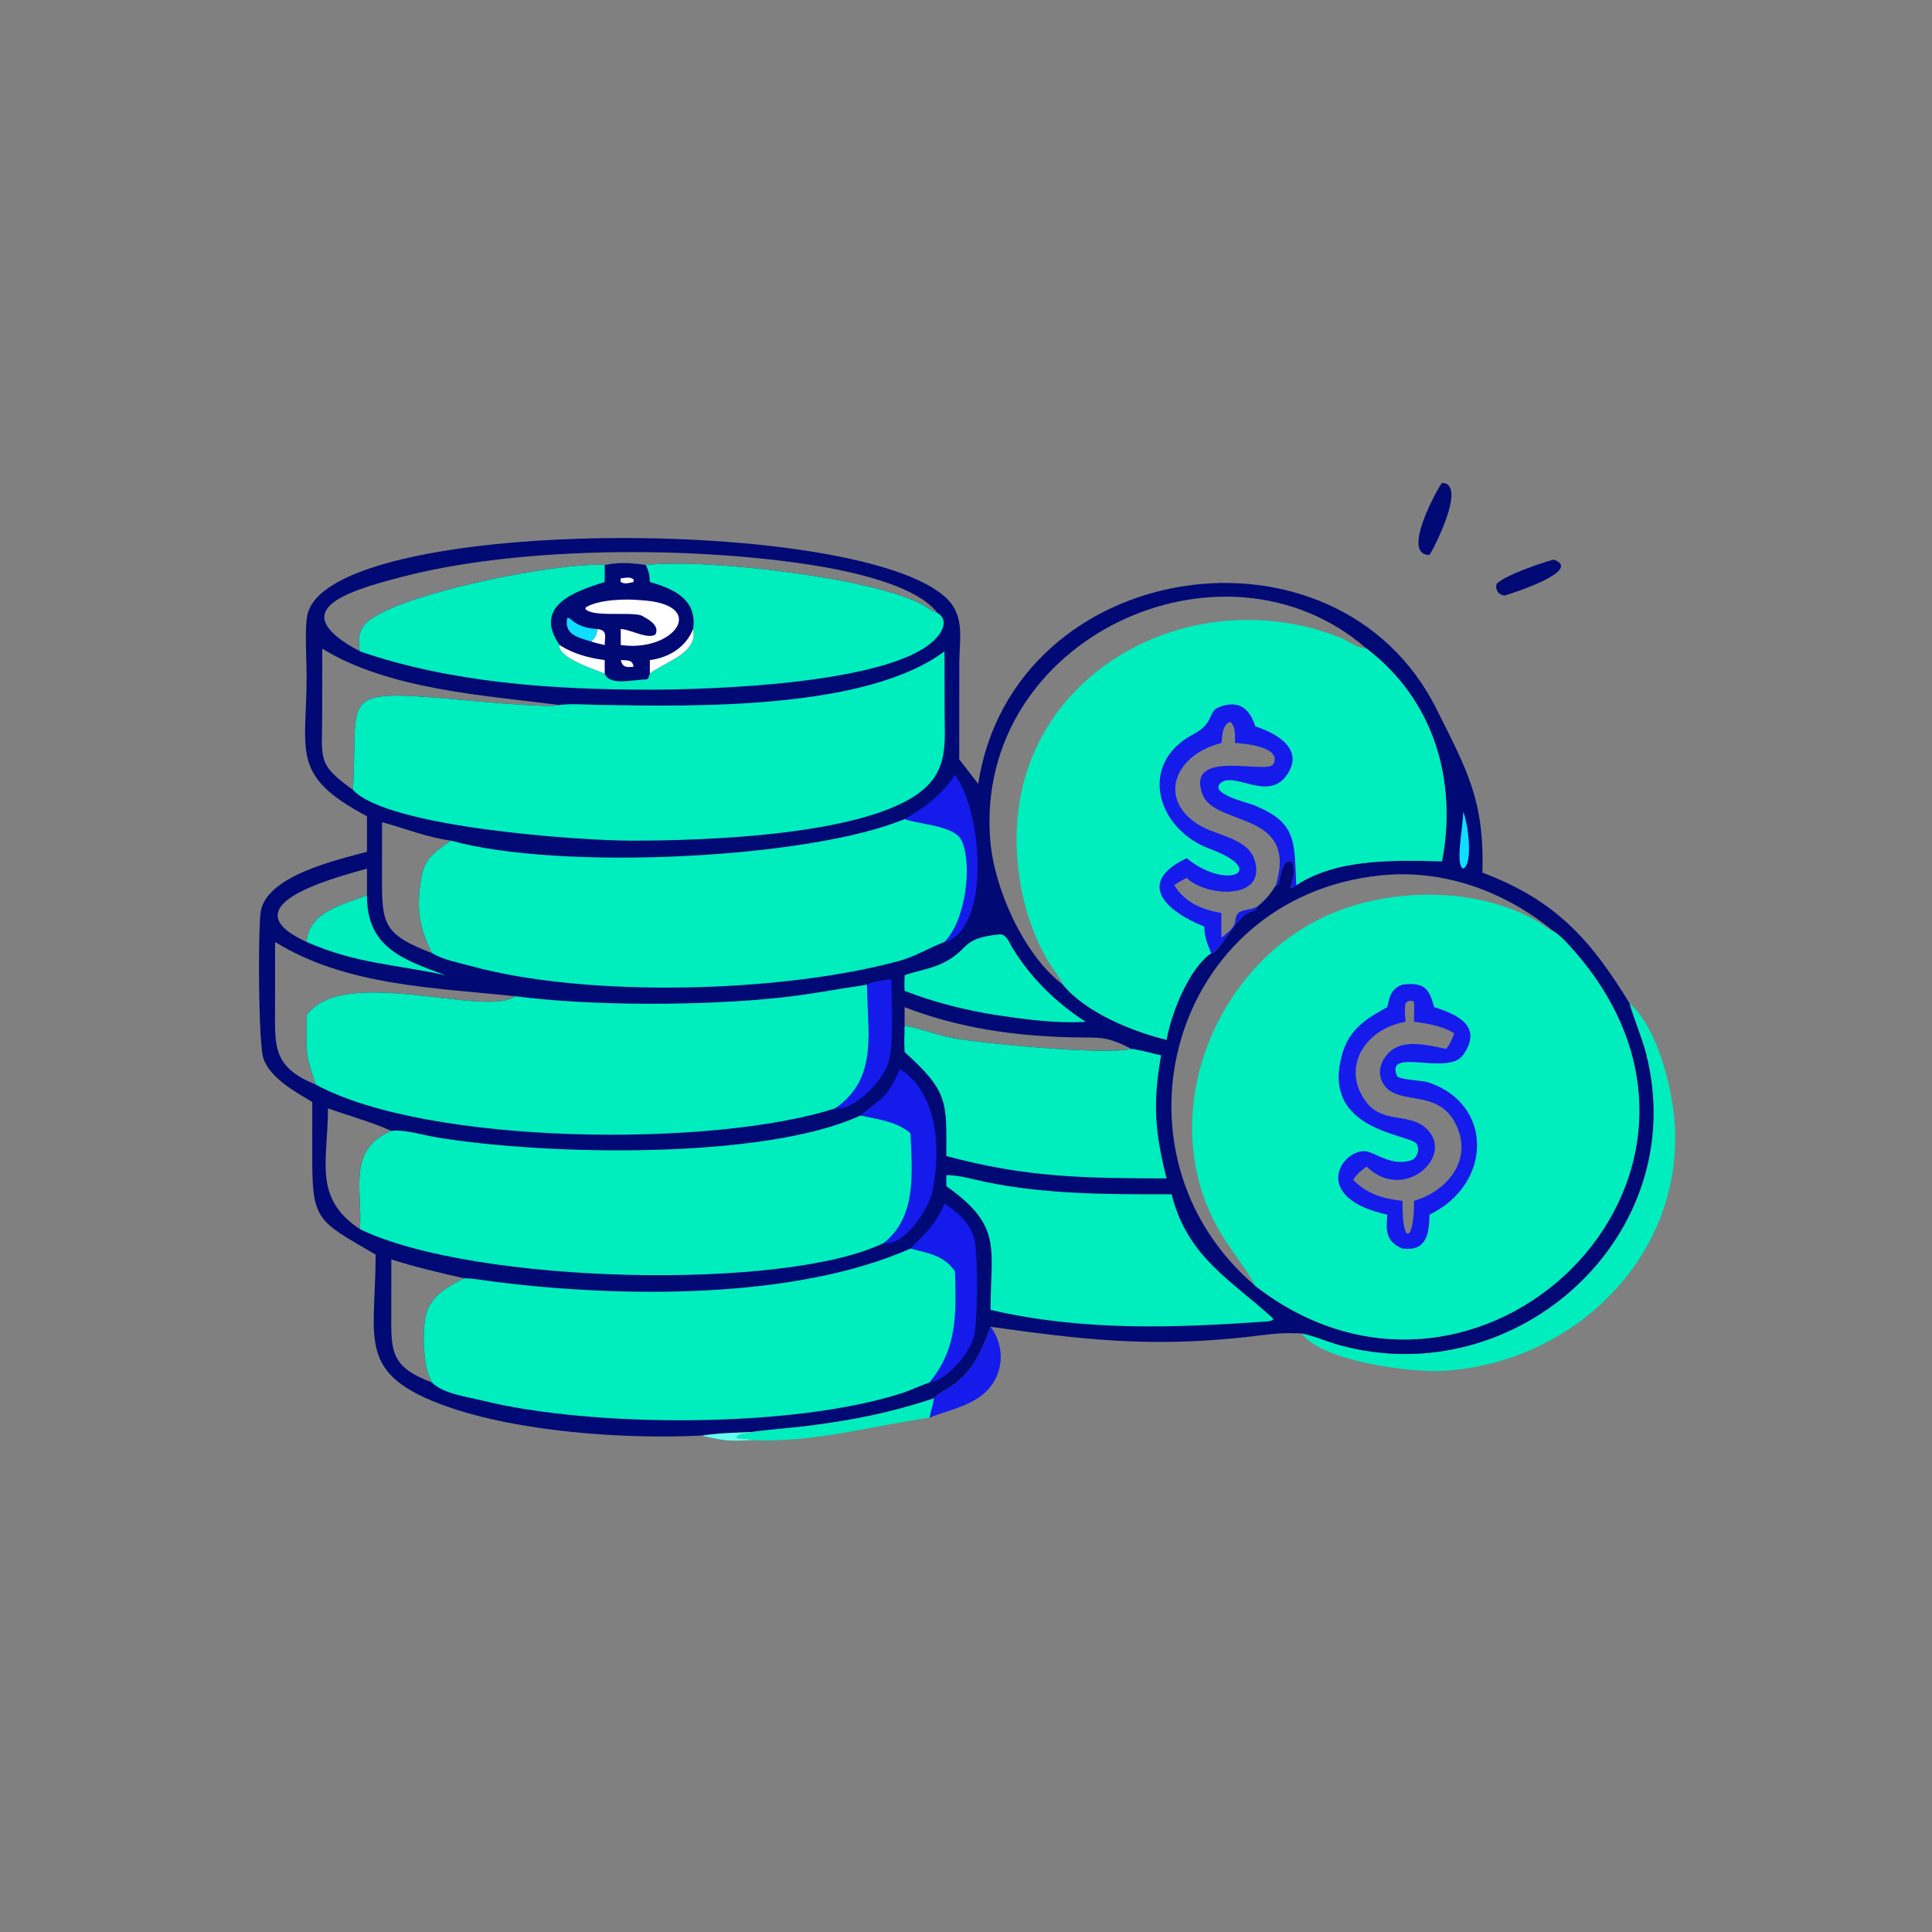 <?xml version="1.0" encoding="utf-8" ?>
<svg xmlns="http://www.w3.org/2000/svg" xmlns:xlink="http://www.w3.org/1999/xlink" width="1024" height="1024">
	<rect width="100%" height="100%" fill="#808080" stroke="none"/>
	<path fill="#63FFF0" transform="scale(2 2)" d="M185.939 380.432C190.241 379.745 194.938 379.64 199.295 379.482C198.083 380.105 195.845 379.631 195.228 380.898L195.341 381.084C196.663 381.392 197.898 381.157 199.295 381.659C193.326 381.897 192.029 381.902 186.399 380.539L185.939 380.432Z"/>
	<path fill="#010974" transform="scale(2 2)" d="M411.741 148.299C419.85 151.183 400.143 157.44 398.806 157.803C397.199 157.764 396.154 156.326 396.613 154.729C398.76 152.483 408.533 149.135 411.741 148.299Z"/>
	<path fill="#010974" transform="scale(2 2)" d="M382.147 127.972C388.988 128.087 379.688 145.958 378.82 147.051C371.145 147.16 380.942 129.439 382.147 127.972Z"/>
	<path fill="#141BEB" transform="scale(2 2)" d="M247.505 370.543C248.652 369.202 250.808 368.288 252.274 367.251C258.06 363.157 260.176 357.845 262.498 351.602C266.904 357.465 265.853 365.548 259.944 369.949C255.969 372.911 250.847 373.883 246.312 375.694C246.659 373.96 247.262 372.305 247.505 370.543Z"/>
	<path fill="#00EDBE" transform="scale(2 2)" d="M247.505 370.543C247.262 372.305 246.659 373.96 246.312 375.694C230.592 377.976 215.424 382.396 199.295 381.659C197.898 381.157 196.663 381.392 195.341 381.084L195.228 380.898C195.845 379.631 198.083 380.105 199.295 379.482C199.568 379.252 211.97 378.115 213.342 377.943C225.737 376.388 235.566 374.497 247.505 370.543Z"/>
	<path fill="#00EDBE" transform="scale(2 2)" d="M431.815 265.818C439.263 272.384 443.251 288.384 443.832 298.198C445.923 333.517 416.385 361.511 382.188 363.296C373.608 363.744 350.181 360.73 344.93 353.347C348.337 354.026 351.747 355.587 355.132 356.508C402.1 369.292 448.457 327.286 436.227 279.268C435.073 274.737 433.138 270.537 431.884 266.072L431.815 265.818Z"/>
	<path fill="#010974" transform="scale(2 2)" d="M97.252 216.302C76.641 205.444 81.333 199.164 81.255 178.694C81.24 174.653 80.712 166.765 81.438 163.075C86.651 136.601 228.671 136.45 251.039 158.752C255.765 163.465 254.24 169.627 254.223 175.669L254.206 201.25L259.238 207.727C268.472 147.577 354.267 134.82 380.732 187.978C388.646 203.874 393.441 212.032 392.846 231.253C412.336 238.591 421.553 249.072 431.815 265.818L431.884 266.072C433.138 270.537 435.073 274.737 436.227 279.268C448.457 327.286 402.1 369.292 355.132 356.508C351.747 355.587 348.337 354.026 344.93 353.347C344.486 353.482 344.023 353.203 343.524 353.347C338.966 353.091 334.517 353.869 329.999 354.361C304.676 357.118 286.785 355.019 262.498 351.602C260.176 357.845 258.06 363.157 252.274 367.251C250.808 368.288 248.652 369.202 247.505 370.543C235.566 374.497 225.737 376.388 213.342 377.943C211.97 378.115 199.568 379.252 199.295 379.482C194.938 379.64 190.241 379.745 185.939 380.432C165.776 381.479 137.509 379.46 118.509 372.757C94.153 364.164 99.547 355.058 99.551 332.48C83.869 323.353 82.727 323.581 82.747 306.104L82.76 292.06C78.371 289.389 71.528 285.723 69.804 280.47C68.502 276.503 68.367 248.712 69.019 242.111C70.006 232.111 89.504 227.865 97.252 225.726L97.252 216.302ZM332.659 340.772C391.538 386.529 468.976 312.203 417.694 252.623C415.936 250.581 414.001 248.317 411.741 246.815C410.142 246.264 408.946 245.062 407.506 244.229C391.503 234.967 368.906 235.147 352.315 242.337C323.375 254.879 307.569 291.618 320.46 320.888C324.357 329.736 329.297 334.323 332.659 340.772ZM281.685 260.942C287.85 268.426 300.147 273.352 309.158 275.567C310.306 268.613 315.172 256.465 321.007 252.602C322.808 252.885 327.908 242.561 331.322 241.642C332.345 241.367 332.817 241.058 333.333 240.139L333.751 239.785C335.635 238.212 336.845 236.678 338.123 234.58C339.378 235.661 339.115 226.878 342.363 228.377C343.439 230.488 342.655 233.053 342.035 235.184L342.346 235.286L343.524 234.58C354.585 227.379 369.561 228.006 382.147 228.247C386.219 206.851 380.05 185.564 362.175 171.9C359.382 171.636 357.118 169.731 354.567 168.743C315.591 153.647 269.515 178.221 269.399 222.121C269.369 233.478 272.192 245.839 278.288 255.575C279.372 257.307 280.97 259.041 281.685 260.942ZM281.685 260.942C280.97 259.041 279.372 257.307 278.288 255.575C272.192 245.839 269.369 233.478 269.399 222.121C269.515 178.221 315.591 153.647 354.567 168.743C357.118 169.731 359.382 171.636 362.175 171.9C324.115 138.741 257.99 169.239 262.433 222.827C263.472 235.357 271.207 253.034 281.685 260.942ZM332.659 340.772C329.297 334.323 324.357 329.736 320.46 320.888C307.569 291.618 323.375 254.879 352.315 242.337C368.906 235.147 391.503 234.967 407.506 244.229C408.946 245.062 410.142 246.264 411.741 246.815C398.913 236.292 382.734 230.283 366.016 231.972C310.291 237.604 291.505 305.684 332.659 340.772ZM95.373 172.614C94.885 169.56 94.95 166.894 97.43 164.746C106.102 157.234 148.139 148.876 160.254 149.743C163.928 148.959 167.445 149.155 171.136 149.743C187.144 147.928 230.584 153.099 244.053 160.021C245.446 160.737 247.002 162.051 248.471 162.456C241.935 153.913 220.161 150.337 209.95 148.98C178.589 144.811 136.376 145.114 106.483 152.885C91.153 156.87 75.352 161.898 95.373 172.614ZM72.903 249.626L72.893 266.3C72.895 276.987 71.953 282.705 83.683 287.42C80.604 278.458 81.337 279.071 81.256 269.027C91.189 255.532 128.472 269.822 136.562 264.015C115.132 261.743 91.634 261.253 72.903 249.626ZM85.4 171.9L85.375 190.305C85.365 201.051 83.994 202.561 93.534 209.302C95.044 184.53 89.156 182.576 119.762 185.258C123.521 185.587 145.934 187.774 148.285 186.825C128.306 184.29 102.953 182.702 85.4 171.9ZM101.247 217.884L101.233 233.061C101.217 244.999 101.756 247.676 114.508 252.602C110.918 245.506 110.23 240.321 111.786 231.928C112.649 227.27 115.921 225.283 119.529 222.774C113.07 221.892 107.458 219.584 101.247 217.884ZM103.706 333.751L103.695 347.816C103.651 357.92 103.323 362.203 114.508 366.386L114.092 365.566C112.062 361.471 111.704 351.538 113.232 347.287C114.753 343.057 119.261 340.639 123.053 338.757C116.501 337.302 110.099 335.809 103.706 333.751ZM86.913 293.718C86.909 307.869 82.889 317.406 95.373 325.74C96.168 315.364 91.82 304.811 103.706 299.691C98.394 297.297 92.431 295.704 86.913 293.718ZM81.256 249.626C81.773 241.599 91.073 239.676 97.252 237.253L97.252 230.196C88.416 232.701 60.126 239.986 81.256 249.626ZM239.73 266.904L239.73 271.837C244.078 272.548 248.176 274.311 252.508 275.112C259.871 276.473 292.478 279.687 299.94 277.973C292.781 274.397 291.728 275.08 283.901 274.901C268.823 274.556 253.856 272.397 239.73 266.904Z"/>
	<path fill="#0FDEFF" transform="scale(2 2)" d="M387.762 215.155C388.937 217.469 390.544 229.004 387.762 230.196C385.55 229.307 387.765 219.118 387.762 215.155Z"/>
	<path fill="#141BEB" transform="scale(2 2)" d="M229.769 260.942C231.642 259.943 234.153 259.786 236.223 259.497C236.238 264.929 237.001 277.238 235.347 281.947C233.745 286.51 226.351 294.49 221.33 293.718C232.952 285.762 229.814 273.262 229.769 260.942Z"/>
	<path fill="#141BEB" transform="scale(2 2)" d="M253.091 205.397C259.615 213.974 262.501 241.135 252.892 248.425C252.047 249.066 251.384 249.535 250.304 249.626C256.108 243.678 257.705 228.766 254.83 222.727C252.912 218.698 243.58 218.528 239.73 217.058C245.231 213.992 249.479 210.624 253.091 205.397Z"/>
	<path fill="#00EDBE" transform="scale(2 2)" d="M81.256 249.626C81.773 241.599 91.073 239.676 97.252 237.253C97.177 250.919 106.436 254.229 118.106 258.446C104.699 255.559 94.269 255.368 81.256 249.626Z"/>
	<path fill="#141BEB" transform="scale(2 2)" d="M250.304 318.965C253.825 321.226 257.395 324.417 258.298 328.729C259.17 332.901 259.126 350.139 258.111 354.185C256.978 358.7 250.728 365.908 246.312 366.386C253.883 357.176 253.368 348.023 253.091 336.916C250.113 332.612 246.009 332.128 241.293 330.882C245.723 326.149 247.556 325.082 250.304 318.965Z"/>
	<path fill="#141BEB" transform="scale(2 2)" d="M238.468 283.314C248.753 289.688 249.322 305.205 247.111 315.756C246.095 320.601 239.462 330.436 234.252 329.372C243.029 322.401 241.709 310.714 241.293 300.324C237.812 297.225 232.39 296.546 227.995 295.624L228.329 295.344C234.468 290.25 235.017 290.931 238.468 283.314Z"/>
	<path fill="#00EDBE" transform="scale(2 2)" d="M265.013 247.612C266.757 247.606 267.424 249.736 268.247 251.091C273.094 259.066 279.885 265.765 287.723 270.79C279.86 271.272 271.821 270.148 264.056 269.027C255.754 267.682 247.566 265.656 239.73 262.584C239.632 261.213 239.708 259.82 239.73 258.446C243.011 257.26 246.527 256.819 249.695 255.292C257.287 251.635 254.238 248.614 265.013 247.612Z"/>
	<path fill="#00EDBE" transform="scale(2 2)" d="M239.73 271.837C244.078 272.548 248.176 274.311 252.508 275.112C259.871 276.473 292.478 279.687 299.94 277.973C302.562 278.32 305.122 279.111 307.706 279.673C305.465 292.217 306.05 300.009 309.158 312.303C286.979 312.224 272.075 312.072 250.786 306.367C250.831 292.053 251.414 289.329 239.73 278.805C239.591 276.473 239.657 274.168 239.73 271.837Z"/>
	<path fill="#00EDBE" transform="scale(2 2)" d="M250.786 311.421C254.35 311.422 257.805 312.538 261.275 313.252C277.441 316.581 294.07 316.514 310.501 316.504C314.644 333.303 326.664 339.476 337.509 349.534C337.116 350.031 336.782 350.004 336.192 350.164C311.342 351.946 286.976 352.816 262.498 347.139C262.545 330.595 265.726 324.914 250.786 314.346L250.786 311.421Z"/>
	<path fill="#00EDBE" transform="scale(2 2)" d="M160.254 149.743C163.928 148.959 167.445 149.155 171.136 149.743C187.144 147.928 230.584 153.099 244.053 160.021C245.446 160.737 247.002 162.051 248.471 162.456C250.713 163.798 250.354 166.001 249.034 167.95C239.878 181.466 186.81 182.78 171.891 182.771C146.552 182.757 119.554 180.958 95.373 172.614C94.885 169.56 94.95 166.894 97.43 164.746C106.102 157.234 148.139 148.876 160.254 149.743Z"/>
	<path fill="#010974" transform="scale(2 2)" d="M160.254 149.743C163.928 148.959 167.445 149.155 171.136 149.743C171.94 151.26 172.17 152.548 172.218 154.25C178.768 156.075 184.797 158.974 183.683 166.698C185.104 173.169 176.241 175.319 172.218 178.513C172.002 179.125 171.962 179.705 171.393 180.049C167.715 180.073 161.516 181.865 160.254 178.513C157.872 177.513 147.623 174.29 148.285 170.935C141.251 160.713 151.991 156.776 160.254 154.25L160.254 149.743Z"/>
	<path fill="white" transform="scale(2 2)" d="M164.502 174.932C166.129 175.039 167.662 174.742 167.883 176.683C166.013 176.9 164.993 176.857 164.502 174.932Z"/>
	<path fill="white" transform="scale(2 2)" d="M164.502 153.273C165.587 153.155 167.024 152.754 167.907 153.564L167.883 154.25C166.791 154.441 165.37 154.971 164.458 154.128L164.502 153.273Z"/>
	<path fill="white" transform="scale(2 2)" d="M158.276 166.698C161.092 167.039 160.263 168.598 160.254 170.935C159.032 170.674 157.842 170.401 156.652 170.013C157.777 168.919 158.095 168.265 158.276 166.698Z"/>
	<path fill="#0FDEFF" transform="scale(2 2)" d="M156.652 170.013C153.178 168.923 149.428 168.178 150.335 163.779C151.288 163.349 152.047 166.334 158.276 166.698C158.095 168.265 157.777 168.919 156.652 170.013Z"/>
	<path fill="white" transform="scale(2 2)" d="M183.683 166.698C185.104 173.169 176.241 175.319 172.218 178.513L172.218 174.932C177.249 174.291 181.745 171.559 183.683 166.698Z"/>
	<path fill="white" transform="scale(2 2)" d="M160.254 178.513C157.872 177.513 147.623 174.29 148.285 170.935C151.884 173.261 156.041 174.382 160.254 174.932L160.254 178.513Z"/>
	<path fill="white" transform="scale(2 2)" d="M169.852 163.06C166.558 162.117 156.931 163.606 155.098 161.348L155.327 160.898C158.772 158.854 165.942 158.652 169.852 159.065C187.784 160.051 179.016 172.625 165.143 171.013L164.502 170.935L164.502 166.698L164.924 166.735C167.266 166.96 171.718 169.465 173.697 168.142C174.962 165.67 171.583 163.975 169.852 163.06Z"/>
	<path fill="#00EDBE" transform="scale(2 2)" d="M241.293 330.882C246.009 332.128 250.113 332.612 253.091 336.916C253.368 348.023 253.883 357.176 246.312 366.386L246.066 366.467C243.696 367.263 241.456 368.41 239.078 369.179C209.842 378.634 156.426 378.252 127.903 371.177C124.115 370.238 117.333 369.358 114.508 366.386L114.092 365.566C112.062 361.471 111.704 351.538 113.232 347.287C114.753 343.057 119.261 340.639 123.053 338.757C125.9 338.824 128.914 339.424 131.75 339.772C164.686 343.813 210.351 344.526 241.293 330.882Z"/>
	<path fill="#00EDBE" transform="scale(2 2)" d="M227.995 295.624C232.39 296.546 237.812 297.225 241.293 300.324C241.709 310.714 243.029 322.401 234.252 329.372C208.593 342.092 125.921 340.474 95.373 325.74C96.168 315.364 91.82 304.811 103.706 299.691C107.231 299.247 112.218 300.841 115.787 301.428C145.199 306.267 202.765 307.312 227.995 295.624Z"/>
	<path fill="#00EDBE" transform="scale(2 2)" d="M136.562 264.015C157.184 266.681 186.517 266.53 206.635 264.4C214.398 263.578 222.052 262.075 229.769 260.942C229.814 273.262 232.952 285.762 221.33 293.718C189.207 304.176 113.286 303.564 83.683 287.42C80.604 278.458 81.337 279.071 81.256 269.027C91.189 255.532 128.472 269.822 136.562 264.015Z"/>
	<path fill="#00EDBE" transform="scale(2 2)" d="M239.73 217.058C243.58 218.528 252.912 218.698 254.83 222.727C257.705 228.766 256.108 243.678 250.304 249.626L250.084 249.71C245.987 251.31 242.448 253.531 238.127 254.7C206.819 263.168 155.425 264.444 124.764 256.002C121.405 255.077 117.535 254.402 114.508 252.602C110.918 245.506 110.23 240.321 111.786 231.928C112.649 227.27 115.921 225.283 119.529 222.774C148.185 230.805 214.483 227.61 239.73 217.058Z"/>
	<path fill="#00EDBE" transform="scale(2 2)" d="M250.304 172.614L250.328 188.736C250.334 195.82 251.241 202.702 245.829 208.189C232.595 221.605 185.579 222.801 167.273 222.784C153.918 222.771 102.604 219.315 93.534 209.302C95.044 184.53 89.156 182.576 119.762 185.258C123.521 185.587 145.934 187.774 148.285 186.825C151.562 186.413 154.868 186.733 158.155 186.792C184.848 187.269 229.534 188.05 250.304 172.614Z"/>
	<path fill="#00EDBE" transform="scale(2 2)" d="M281.685 260.942C280.97 259.041 279.372 257.307 278.288 255.575C272.192 245.839 269.369 233.478 269.399 222.121C269.515 178.221 315.591 153.647 354.567 168.743C357.118 169.731 359.382 171.636 362.175 171.9C380.05 185.564 386.219 206.851 382.147 228.247C369.561 228.006 354.585 227.379 343.524 234.58L342.346 235.286L342.035 235.184C342.655 233.053 343.439 230.488 342.363 228.377C339.115 226.878 339.378 235.661 338.123 234.58C336.845 236.678 335.635 238.212 333.751 239.785L333.333 240.139C332.817 241.058 332.345 241.367 331.322 241.642C327.908 242.561 322.808 252.885 321.007 252.602C315.172 256.465 310.306 268.613 309.158 275.567C300.147 273.352 287.85 268.426 281.685 260.942ZM314.475 227.453C300.603 234.06 309.45 241.728 319.177 245.536C319.204 248.303 319.935 250.085 321.007 252.602C322.808 252.885 327.908 242.561 331.322 241.642C332.345 241.367 332.817 241.058 333.333 240.139L333.751 239.785C335.635 238.212 336.845 236.678 338.123 234.58C339.378 235.661 339.115 226.878 342.363 228.377C343.439 230.488 342.655 233.053 342.035 235.184L342.346 235.286L343.524 234.58L343.507 234.309C342.881 223.107 343.93 217.948 331.932 213.254C330.715 212.779 320.06 210.248 323.575 207.415C327.158 204.528 335.841 212.142 340.694 205.792C345.994 198.856 338.749 194.458 332.659 192.509C331.152 187.814 328.311 185.362 323.064 187.413C319.934 188.638 322.006 191.57 316.27 194.592C301.407 202.425 306.586 219.758 320.594 224.924C336.509 230.794 325.135 236.144 314.475 227.453Z"/>
	<path fill="#141BEB" transform="scale(2 2)" d="M314.475 227.453C325.135 236.144 336.509 230.794 320.594 224.924C306.586 219.758 301.407 202.425 316.27 194.592C322.006 191.57 319.934 188.638 323.064 187.413C328.311 185.362 331.152 187.814 332.659 192.509C338.749 194.458 345.994 198.856 340.694 205.792C335.841 212.142 327.158 204.528 323.575 207.415C320.06 210.248 330.715 212.779 331.932 213.254C343.93 217.948 342.881 223.107 343.507 234.309L343.524 234.58L342.346 235.286L342.035 235.184C342.655 233.053 343.439 230.488 342.363 228.377C339.115 226.878 339.378 235.661 338.123 234.58C336.845 236.678 335.635 238.212 333.751 239.785L333.333 240.139C332.817 241.058 332.345 241.367 331.322 241.642C327.908 242.561 322.808 252.885 321.007 252.602C319.935 250.085 319.204 248.303 319.177 245.536C309.45 241.728 300.603 234.06 314.475 227.453ZM323.702 196.898C310.581 200.228 306.68 212.639 318.57 219.087C323.134 221.563 330.891 222.357 332.546 228.096C335.628 238.785 319.445 237.615 314.475 232.64C313.376 233.25 312.19 233.818 311.189 234.58C314.095 239.324 318.545 240.995 323.702 241.977C323.641 244.168 323.648 246.344 323.702 248.535C325.045 247.356 327.217 245.908 327.367 244.009C327.649 240.421 330.574 241.759 333.333 240.139L333.751 239.785C335.635 238.212 336.845 236.678 338.123 234.58C344.162 214.641 321.782 219.224 318.625 210.386C314.24 198.11 336.005 205.446 337.486 202.46C339.737 197.921 329.785 197.026 327.272 196.898C327.288 194.91 327.534 193.3 326.387 191.581L325.883 191.33C323.834 192.308 323.928 194.975 323.702 196.898Z"/>
	<path fill="#00EDBE" transform="scale(2 2)" d="M332.659 340.772C329.297 334.323 324.357 329.736 320.46 320.888C307.569 291.618 323.375 254.879 352.315 242.337C368.906 235.147 391.503 234.967 407.506 244.229C408.946 245.062 410.142 246.264 411.741 246.815C414.001 248.317 415.936 250.581 417.694 252.623C468.976 312.203 391.538 386.529 332.659 340.772ZM371.68 260.942C368.662 262.078 368.258 264.012 367.675 266.904C362.24 269.833 357.719 272.7 355.83 278.961C349.492 299.967 373.957 300.422 375.466 303.187C376.331 304.773 375.566 307.047 373.814 307.568C368.304 309.205 364.092 304.97 361.382 305.069C355.027 305.301 347.734 317.508 367.675 321.893C367.251 326.223 367.357 329.116 371.68 330.882C377.936 331.659 378.766 327.13 378.82 321.893C395.631 313.719 395.767 292.447 378.401 286.808C377.018 286.359 370.632 286.165 370.208 285.139C366.953 277.261 383.772 285.327 387.784 279.512C392.887 272.114 386.645 268.975 380.044 266.904C378.643 261.545 377.168 260.359 371.68 260.942Z"/>
	<path fill="#141BEB" transform="scale(2 2)" d="M371.68 260.942C377.168 260.359 378.643 261.545 380.044 266.904C386.645 268.975 392.887 272.114 387.784 279.512C383.772 285.327 366.953 277.261 370.208 285.139C370.632 286.165 377.018 286.359 378.401 286.808C395.767 292.447 395.631 313.719 378.82 321.893C378.766 327.13 377.936 331.659 371.68 330.882C367.357 329.116 367.251 326.223 367.675 321.893C347.734 317.508 355.027 305.301 361.382 305.069C364.092 304.97 368.304 309.205 373.814 307.568C375.566 307.047 376.331 304.773 375.466 303.187C373.957 300.422 349.492 299.967 355.83 278.961C357.719 272.7 362.24 269.833 367.675 266.904C368.258 264.012 368.662 262.078 371.68 260.942ZM372.488 265.818C372.134 267.419 372.389 269.165 372.488 270.79C361.948 272.579 355.4 282.596 361.777 291.67C366.21 297.979 373.187 294.738 377.86 298.956C385.912 306.225 372.028 318.894 362.175 309.156C360.739 310.195 359.535 311.141 358.591 312.668C362.294 316.448 366.556 317.669 371.68 318.247C371.524 330.928 374.868 328.761 374.734 318.247C383.835 315.527 390.502 307.111 385.704 297.723C380.954 288.429 370.763 293.099 366.812 287.553C364.446 284.23 366.157 280.136 369.22 278.035C372.956 275.473 379.169 277.17 383.274 277.973C384.273 276.663 384.873 275.342 385.396 273.796C382.159 271.896 378.408 271.242 374.734 270.79C374.671 269.008 374.874 267.241 374.734 265.455C373.819 265.013 373.234 265.16 372.488 265.818Z"/>
</svg>
